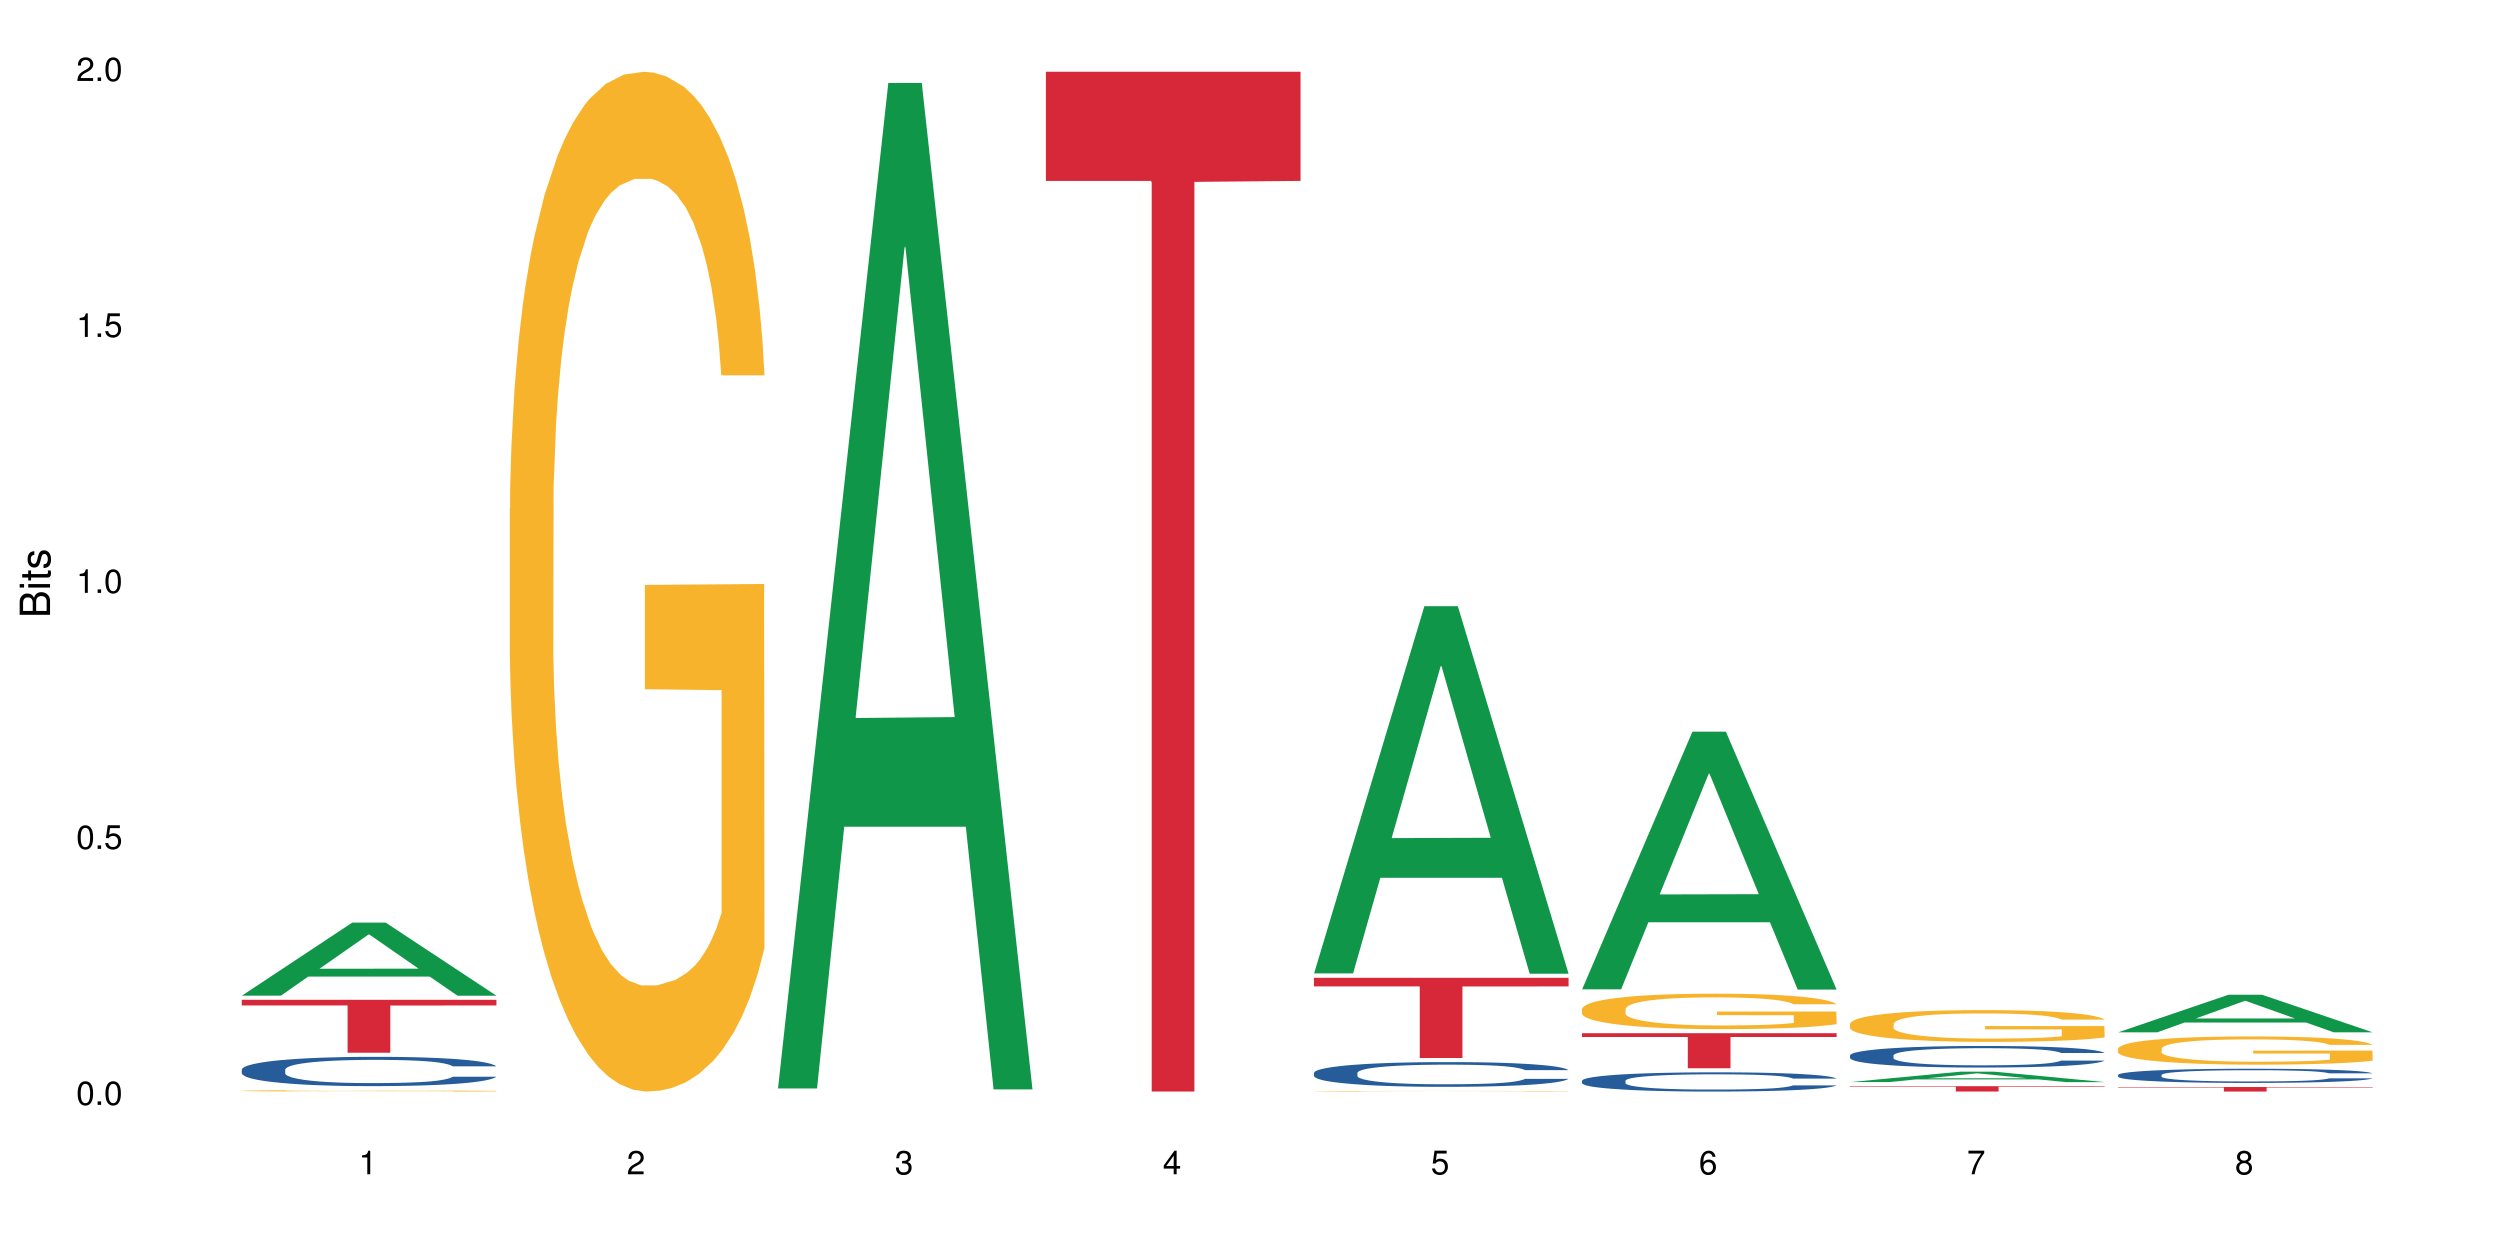 <?xml version="1.0" encoding="UTF-8"?>
<svg xmlns="http://www.w3.org/2000/svg" xmlns:xlink="http://www.w3.org/1999/xlink" width="720pt" height="360pt" viewBox="0 0 720 360" version="1.1">
<defs>
<g>
<symbol overflow="visible" id="glyph0-0">
<path style="stroke:none;" d=""/>
</symbol>
<symbol overflow="visible" id="glyph0-1">
<path style="stroke:none;" d="M 2.641 -6.797 C 2 -6.797 1.422 -6.531 1.078 -6.047 C 0.641 -5.453 0.406 -4.547 0.406 -3.297 C 0.406 -1 1.188 0.219 2.641 0.219 C 4.078 0.219 4.859 -1 4.859 -3.234 C 4.859 -4.562 4.656 -5.438 4.203 -6.047 C 3.844 -6.531 3.281 -6.797 2.641 -6.797 Z M 2.641 -6.047 C 3.547 -6.047 4 -5.125 4 -3.312 C 4 -1.375 3.562 -0.484 2.625 -0.484 C 1.734 -0.484 1.281 -1.422 1.281 -3.281 C 1.281 -5.141 1.734 -6.047 2.641 -6.047 Z M 2.641 -6.047 "/>
</symbol>
<symbol overflow="visible" id="glyph0-2">
<path style="stroke:none;" d="M 1.828 -1 L 0.828 -1 L 0.828 0 L 1.828 0 Z M 1.828 -1 "/>
</symbol>
<symbol overflow="visible" id="glyph0-3">
<path style="stroke:none;" d="M 4.562 -6.797 L 1.062 -6.797 L 0.547 -3.094 L 1.328 -3.094 C 1.719 -3.562 2.047 -3.734 2.578 -3.734 C 3.484 -3.734 4.062 -3.109 4.062 -2.094 C 4.062 -1.125 3.484 -0.531 2.578 -0.531 C 1.828 -0.531 1.375 -0.906 1.188 -1.672 L 0.328 -1.672 C 0.453 -1.109 0.547 -0.844 0.75 -0.594 C 1.125 -0.078 1.828 0.219 2.594 0.219 C 3.969 0.219 4.922 -0.781 4.922 -2.219 C 4.922 -3.562 4.031 -4.484 2.719 -4.484 C 2.25 -4.484 1.859 -4.359 1.469 -4.062 L 1.734 -5.969 L 4.562 -5.969 Z M 4.562 -6.797 "/>
</symbol>
<symbol overflow="visible" id="glyph0-4">
<path style="stroke:none;" d="M 2.484 -4.844 L 2.484 0 L 3.328 0 L 3.328 -6.797 L 2.766 -6.797 C 2.469 -5.75 2.281 -5.609 0.984 -5.453 L 0.984 -4.844 Z M 2.484 -4.844 "/>
</symbol>
<symbol overflow="visible" id="glyph0-5">
<path style="stroke:none;" d="M 4.859 -0.828 L 1.281 -0.828 C 1.359 -1.391 1.672 -1.75 2.5 -2.234 L 3.469 -2.75 C 4.406 -3.266 4.906 -3.969 4.906 -4.812 C 4.906 -5.375 4.672 -5.906 4.266 -6.266 C 3.859 -6.625 3.375 -6.797 2.719 -6.797 C 1.859 -6.797 1.219 -6.5 0.844 -5.922 C 0.609 -5.562 0.5 -5.125 0.484 -4.438 L 1.328 -4.438 C 1.359 -4.906 1.406 -5.188 1.531 -5.406 C 1.75 -5.812 2.188 -6.062 2.703 -6.062 C 3.469 -6.062 4.031 -5.516 4.031 -4.781 C 4.031 -4.25 3.719 -3.797 3.125 -3.438 L 2.234 -2.938 C 0.812 -2.141 0.406 -1.5 0.328 0 L 4.859 0 Z M 4.859 -0.828 "/>
</symbol>
<symbol overflow="visible" id="glyph0-6">
<path style="stroke:none;" d="M 2.125 -3.125 L 2.578 -3.125 C 3.516 -3.125 3.984 -2.703 3.984 -1.891 C 3.984 -1.031 3.469 -0.531 2.578 -0.531 C 1.656 -0.531 1.203 -0.984 1.156 -1.969 L 0.312 -1.969 C 0.344 -1.422 0.438 -1.078 0.609 -0.766 C 0.953 -0.109 1.625 0.219 2.547 0.219 C 3.953 0.219 4.859 -0.609 4.859 -1.906 C 4.859 -2.766 4.516 -3.25 3.703 -3.516 C 4.344 -3.766 4.656 -4.25 4.656 -4.938 C 4.656 -6.109 3.875 -6.797 2.578 -6.797 C 1.203 -6.797 0.484 -6.047 0.453 -4.609 L 1.297 -4.609 C 1.312 -5.016 1.344 -5.25 1.453 -5.453 C 1.641 -5.828 2.062 -6.062 2.594 -6.062 C 3.344 -6.062 3.797 -5.625 3.797 -4.906 C 3.797 -4.422 3.609 -4.141 3.25 -3.984 C 3.016 -3.891 2.719 -3.844 2.125 -3.844 Z M 2.125 -3.125 "/>
</symbol>
<symbol overflow="visible" id="glyph0-7">
<path style="stroke:none;" d="M 3.141 -1.625 L 3.141 0 L 3.984 0 L 3.984 -1.625 L 4.984 -1.625 L 4.984 -2.391 L 3.984 -2.391 L 3.984 -6.797 L 3.359 -6.797 L 0.266 -2.516 L 0.266 -1.625 Z M 3.141 -2.391 L 1 -2.391 L 3.141 -5.359 Z M 3.141 -2.391 "/>
</symbol>
<symbol overflow="visible" id="glyph0-8">
<path style="stroke:none;" d="M 4.781 -5.031 C 4.609 -6.141 3.891 -6.797 2.844 -6.797 C 2.094 -6.797 1.422 -6.438 1.031 -5.828 C 0.609 -5.172 0.406 -4.344 0.406 -3.094 C 0.406 -1.953 0.578 -1.234 0.984 -0.625 C 1.359 -0.078 1.953 0.219 2.703 0.219 C 3.984 0.219 4.922 -0.734 4.922 -2.078 C 4.922 -3.344 4.062 -4.234 2.844 -4.234 C 2.172 -4.234 1.641 -3.969 1.281 -3.469 C 1.281 -5.125 1.828 -6.047 2.797 -6.047 C 3.391 -6.047 3.797 -5.672 3.938 -5.031 Z M 2.734 -3.484 C 3.547 -3.484 4.062 -2.922 4.062 -2 C 4.062 -1.156 3.484 -0.531 2.703 -0.531 C 1.922 -0.531 1.328 -1.188 1.328 -2.047 C 1.328 -2.891 1.906 -3.484 2.734 -3.484 Z M 2.734 -3.484 "/>
</symbol>
<symbol overflow="visible" id="glyph0-9">
<path style="stroke:none;" d="M 4.984 -6.797 L 0.438 -6.797 L 0.438 -5.969 L 4.109 -5.969 C 2.5 -3.656 1.828 -2.234 1.328 0 L 2.219 0 C 2.594 -2.172 3.453 -4.047 4.984 -6.094 Z M 4.984 -6.797 "/>
</symbol>
<symbol overflow="visible" id="glyph0-10">
<path style="stroke:none;" d="M 3.75 -3.578 C 4.453 -4 4.688 -4.344 4.688 -4.984 C 4.688 -6.047 3.844 -6.797 2.641 -6.797 C 1.438 -6.797 0.594 -6.047 0.594 -4.984 C 0.594 -4.359 0.828 -4.016 1.516 -3.578 C 0.734 -3.203 0.359 -2.641 0.359 -1.891 C 0.359 -0.641 1.297 0.219 2.641 0.219 C 3.984 0.219 4.922 -0.641 4.922 -1.875 C 4.922 -2.641 4.531 -3.203 3.75 -3.578 Z M 2.641 -6.047 C 3.359 -6.047 3.812 -5.625 3.812 -4.969 C 3.812 -4.344 3.344 -3.922 2.641 -3.922 C 1.922 -3.922 1.453 -4.344 1.453 -4.984 C 1.453 -5.625 1.922 -6.047 2.641 -6.047 Z M 2.641 -3.203 C 3.484 -3.203 4.062 -2.672 4.062 -1.875 C 4.062 -1.062 3.484 -0.531 2.625 -0.531 C 1.797 -0.531 1.219 -1.078 1.219 -1.875 C 1.219 -2.672 1.797 -3.203 2.641 -3.203 Z M 2.641 -3.203 "/>
</symbol>
<symbol overflow="visible" id="glyph1-0">
<path style="stroke:none;" d=""/>
</symbol>
<symbol overflow="visible" id="glyph1-1">
<path style="stroke:none;" d="M 0 -0.953 L 0 -4.891 C 0 -5.719 -0.234 -6.344 -0.734 -6.797 C -1.188 -7.234 -1.812 -7.469 -2.5 -7.469 C -3.547 -7.469 -4.188 -7 -4.625 -5.875 C -4.984 -6.672 -5.641 -7.094 -6.531 -7.094 C -7.156 -7.094 -7.734 -6.859 -8.141 -6.391 C -8.562 -5.938 -8.75 -5.344 -8.75 -4.5 L -8.75 -0.953 Z M -4.984 -2.062 L -7.766 -2.062 L -7.766 -4.219 C -7.766 -4.844 -7.688 -5.203 -7.453 -5.5 C -7.219 -5.812 -6.859 -5.969 -6.375 -5.969 C -5.906 -5.969 -5.531 -5.812 -5.297 -5.5 C -5.062 -5.203 -4.984 -4.844 -4.984 -4.219 Z M -0.984 -2.062 L -4 -2.062 L -4 -4.781 C -4 -5.328 -3.859 -5.688 -3.578 -5.953 C -3.297 -6.219 -2.922 -6.359 -2.484 -6.359 C -2.062 -6.359 -1.688 -6.219 -1.406 -5.953 C -1.109 -5.688 -0.984 -5.328 -0.984 -4.781 Z M -0.984 -2.062 "/>
</symbol>
<symbol overflow="visible" id="glyph1-2">
<path style="stroke:none;" d="M -6.281 -1.797 L -6.281 -0.797 L 0 -0.797 L 0 -1.797 Z M -8.75 -1.797 L -8.75 -0.797 L -7.484 -0.797 L -7.484 -1.797 Z M -8.75 -1.797 "/>
</symbol>
<symbol overflow="visible" id="glyph1-3">
<path style="stroke:none;" d="M -6.281 -3.047 L -6.281 -2.016 L -8.016 -2.016 L -8.016 -1.016 L -6.281 -1.016 L -6.281 -0.172 L -5.469 -0.172 L -5.469 -1.016 L -0.719 -1.016 C -0.078 -1.016 0.281 -1.453 0.281 -2.234 C 0.281 -2.469 0.25 -2.719 0.188 -3.047 L -0.641 -3.047 C -0.609 -2.922 -0.594 -2.766 -0.594 -2.562 C -0.594 -2.141 -0.719 -2.016 -1.156 -2.016 L -5.469 -2.016 L -5.469 -3.047 Z M -6.281 -3.047 "/>
</symbol>
<symbol overflow="visible" id="glyph1-4">
<path style="stroke:none;" d="M -4.531 -5.25 C -5.766 -5.25 -6.469 -4.422 -6.469 -2.969 C -6.469 -1.516 -5.719 -0.562 -4.547 -0.562 C -3.562 -0.562 -3.094 -1.062 -2.734 -2.562 L -2.516 -3.484 C -2.344 -4.188 -2.094 -4.469 -1.625 -4.469 C -1.047 -4.469 -0.641 -3.875 -0.641 -3 C -0.641 -2.453 -0.797 -2 -1.062 -1.75 C -1.25 -1.594 -1.422 -1.531 -1.875 -1.469 L -1.875 -0.406 C -0.422 -0.453 0.281 -1.266 0.281 -2.922 C 0.281 -4.5 -0.5 -5.516 -1.719 -5.516 C -2.656 -5.516 -3.172 -4.984 -3.469 -3.734 L -3.703 -2.766 C -3.891 -1.953 -4.156 -1.609 -4.594 -1.609 C -5.172 -1.609 -5.547 -2.125 -5.547 -2.938 C -5.547 -3.75 -5.203 -4.172 -4.531 -4.203 Z M -4.531 -5.25 "/>
</symbol>
</g>
</defs>
<g id="surface92381">
<rect x="0" y="0" width="720" height="360" style="fill:rgb(100%,100%,100%);fill-opacity:1;stroke:none;"/>
<path style=" stroke:none;fill-rule:nonzero;fill:rgb(6.275%,58.824%,28.235%);fill-opacity:1;" d="M 69.629 286.746 L 69.707 286.727 L 101.441 265.711 L 111.078 265.711 L 142.965 286.766 L 131.762 286.766 L 123.77 281.27 L 88.746 281.27 L 80.91 286.746 L 69.629 286.746 L 92.117 278.996 L 120.559 278.977 L 106.375 269.148 L 106.219 269.129 L 106.062 269.191 L 92.039 278.977 L 92.117 278.996 Z M 69.629 286.746 "/>
<path style=" stroke:none;fill-rule:nonzero;fill:rgb(14.51%,36.078%,60%);fill-opacity:1;" d="M 69.629 308.043 L 69.719 308.035 L 69.719 307.848 L 69.988 307.555 L 70.613 307.188 L 71.238 306.93 L 72.848 306.477 L 75.086 306.039 L 77.41 305.699 L 79.109 305.496 L 80.629 305.344 L 84.117 305.059 L 86.355 304.91 L 88.77 304.781 L 91.719 304.648 L 93.867 304.574 L 98.695 304.449 L 102.273 304.395 L 105.047 304.371 L 111.039 304.371 L 114.613 304.402 L 117.207 304.441 L 120.07 304.504 L 122.484 304.574 L 126.688 304.742 L 130.445 304.957 L 132.145 305.082 L 134.828 305.32 L 136.883 305.551 L 138.316 305.754 L 139.926 306.039 L 141.355 306.383 L 142.43 306.777 L 142.965 307.109 L 130.445 307.109 L 129.82 306.801 L 129.102 306.562 L 127.762 306.246 L 126.422 306.023 L 124.543 305.797 L 122.844 305.652 L 120.516 305.504 L 118.461 305.414 L 116.312 305.344 L 114.258 305.297 L 110.32 305.25 L 105.762 305.25 L 104.062 305.266 L 100.574 305.328 L 98.695 305.383 L 96.012 305.488 L 94.133 305.59 L 91.898 305.746 L 90.379 305.875 L 88.5 306.074 L 87.16 306.254 L 85.637 306.508 L 84.742 306.699 L 83.938 306.918 L 83.223 307.172 L 82.688 307.441 L 82.328 307.727 L 82.148 308.004 L 82.148 309.199 L 82.328 309.477 L 82.777 309.801 L 83.938 310.27 L 85.637 310.68 L 87.605 311.004 L 89.484 311.234 L 90.559 311.34 L 91.988 311.465 L 94.223 311.617 L 97.445 311.773 L 99.32 311.836 L 102.184 311.895 L 105.137 311.926 L 109.07 311.926 L 112.559 311.895 L 114.883 311.859 L 117.297 311.797 L 120.605 311.664 L 122.664 311.543 L 124.453 311.395 L 125.793 311.25 L 126.688 311.125 L 128.031 310.887 L 129.102 310.625 L 129.906 310.355 L 130.445 310.094 L 142.965 310.094 L 142.43 310.402 L 141.625 310.703 L 140.82 310.926 L 139.566 311.195 L 138.137 311.434 L 136.078 311.703 L 134.379 311.883 L 132.145 312.074 L 130.086 312.219 L 127.852 312.352 L 124.543 312.504 L 122.395 312.582 L 120.07 312.652 L 117.297 312.715 L 113.809 312.766 L 110.055 312.797 L 106.566 312.805 L 102.809 312.789 L 100.035 312.762 L 96.371 312.691 L 91.809 312.551 L 88.5 312.406 L 85.906 312.258 L 83.672 312.105 L 81.168 311.895 L 77.945 311.559 L 75.98 311.297 L 74.637 311.078 L 73.117 310.777 L 72.043 310.508 L 70.793 310.078 L 69.898 309.531 L 69.629 309.105 Z M 69.629 308.043 "/>
<path style=" stroke:none;fill-rule:nonzero;fill:rgb(96.863%,70.196%,16.863%);fill-opacity:1;" d="M 69.629 314.152 L 69.719 314.148 L 69.719 314.145 L 70.078 314.129 L 70.973 314.105 L 72.133 314.086 L 73.387 314.074 L 74.191 314.066 L 75.531 314.055 L 76.695 314.047 L 79.645 314.031 L 83.402 314.016 L 85.461 314.012 L 87.785 314.004 L 91.094 314 L 92.613 313.996 L 97.266 313.988 L 102.543 313.988 L 108.355 313.984 L 111.039 313.984 L 114.703 313.988 L 119.711 313.992 L 122.574 313.996 L 124.809 314 L 127.137 314.004 L 129.996 314.012 L 132.68 314.02 L 134.828 314.027 L 136.973 314.039 L 138.762 314.047 L 140.281 314.062 L 141.625 314.074 L 142.43 314.09 L 142.965 314.102 L 130.535 314.102 L 129.82 314.09 L 129.016 314.078 L 127.672 314.066 L 126.332 314.059 L 124.988 314.051 L 122.484 314.043 L 120.34 314.035 L 117.656 314.031 L 115.062 314.027 L 101.289 314.027 L 98.785 314.031 L 96.996 314.035 L 94.492 314.039 L 92.973 314.043 L 87.605 314.066 L 86.621 314.074 L 85.371 314.086 L 84.477 314.094 L 83.492 314.109 L 82.953 314.117 L 82.238 314.141 L 82.148 314.207 L 82.418 314.219 L 82.953 314.234 L 83.672 314.246 L 84.742 314.258 L 85.816 314.27 L 87.695 314.285 L 89.305 314.293 L 90.559 314.297 L 92.973 314.309 L 93.957 314.312 L 96.281 314.316 L 98.695 314.324 L 101.648 314.328 L 103.883 314.328 L 107.461 314.332 L 112.02 314.332 L 117.387 314.328 L 120.785 314.324 L 123.109 314.324 L 124.633 314.32 L 126.508 314.316 L 127.852 314.312 L 129.102 314.309 L 130.625 314.305 L 130.625 314.219 L 108.535 314.219 L 108.535 314.18 L 142.875 314.18 L 142.965 314.316 L 141.086 314.324 L 138.762 314.336 L 136.527 314.344 L 134.199 314.348 L 130.891 314.355 L 128.207 314.359 L 124.094 314.363 L 120.34 314.367 L 116.402 314.371 L 105.137 314.371 L 101.199 314.367 L 98.07 314.363 L 95.207 314.363 L 92.344 314.355 L 88.77 314.348 L 86.441 314.344 L 81.613 314.328 L 79.469 314.316 L 78.035 314.309 L 76.605 314.301 L 75.086 314.293 L 73.652 314.281 L 72.582 314.27 L 71.598 314.258 L 70.883 314.246 L 70.164 314.23 L 69.809 314.215 L 69.629 314.207 Z M 69.629 314.152 "/>
<path style=" stroke:none;fill-rule:nonzero;fill:rgb(83.922%,15.686%,22.353%);fill-opacity:1;" d="M 69.629 287.945 L 142.965 287.945 L 142.965 289.578 L 112.402 289.59 L 112.402 303.191 L 100.105 303.191 L 100.105 289.605 L 99.926 289.578 L 69.629 289.578 Z M 69.629 287.945 "/>
<path style=" stroke:none;fill-rule:nonzero;fill:rgb(96.863%,70.196%,16.863%);fill-opacity:1;" d="M 146.824 146.461 L 146.914 146.191 L 146.914 140.828 L 147.273 128.758 L 148.168 112.129 L 149.328 98.449 L 150.582 87.719 L 151.387 82.086 L 152.727 74.039 L 153.891 68.141 L 156.844 56.07 L 160.598 44.805 L 162.656 39.977 L 164.98 35.414 L 168.289 30.32 L 169.809 28.441 L 174.461 24.148 L 179.738 21.469 L 185.551 20.664 L 188.234 20.93 L 191.898 22.004 L 196.91 24.953 L 199.77 27.637 L 202.008 30.32 L 204.332 33.805 L 207.195 39.172 L 209.875 45.609 L 212.023 52.047 L 214.168 60.094 L 215.957 68.676 L 217.477 78.062 L 218.82 89.328 L 219.625 98.715 L 220.16 108.105 L 207.73 108.105 L 207.016 98.715 L 206.211 91.477 L 204.867 82.625 L 203.527 76.188 L 202.184 71.09 L 199.68 64.117 L 197.535 59.824 L 194.852 56.07 L 192.258 53.656 L 189.305 52.047 L 187.52 51.508 L 182.777 51.508 L 178.484 53.387 L 175.98 55.531 L 174.191 57.68 L 171.688 61.703 L 170.168 64.922 L 169.273 67.066 L 166.59 75.383 L 164.801 82.891 L 163.816 87.988 L 162.566 96.035 L 161.672 103.277 L 160.688 114.004 L 160.152 122.051 L 159.434 140.293 L 159.348 188.574 L 159.613 198.766 L 160.152 209.762 L 160.867 219.418 L 161.941 229.609 L 163.012 237.391 L 164.891 247.852 L 166.5 254.824 L 167.754 259.383 L 170.168 266.625 L 171.152 269.039 L 173.477 273.867 L 175.891 277.625 L 178.844 280.844 L 181.078 282.453 L 184.656 283.793 L 189.219 283.793 L 194.582 282.184 L 197.98 280.039 L 200.309 277.891 L 201.828 276.016 L 203.707 273.062 L 205.047 270.383 L 206.301 267.43 L 207.82 262.871 L 207.82 198.766 L 185.73 198.496 L 185.73 168.457 L 220.07 168.188 L 220.16 273.062 L 218.285 280.305 L 215.957 287.281 L 213.723 292.645 L 211.398 297.203 L 208.086 302.301 L 205.406 305.52 L 201.289 309.273 L 197.535 311.688 L 193.598 313.297 L 190.113 314.102 L 185.996 314.371 L 182.332 313.836 L 178.395 312.227 L 175.266 310.078 L 172.402 307.398 L 169.543 303.91 L 165.965 298.277 L 163.641 293.719 L 161.223 288.086 L 158.809 281.379 L 156.664 274.137 L 155.23 268.504 L 153.801 262.066 L 152.281 254.02 L 150.852 244.898 L 149.777 236.586 L 148.793 227.195 L 148.078 218.344 L 147.363 206.277 L 147.004 196.621 L 146.824 188.305 Z M 146.824 146.461 "/>
<path style=" stroke:none;fill-rule:nonzero;fill:rgb(6.275%,58.824%,28.235%);fill-opacity:1;" d="M 224.02 313.48 L 224.098 313.211 L 255.832 23.883 L 265.469 23.883 L 297.355 313.754 L 286.152 313.754 L 278.16 238.09 L 243.141 238.09 L 235.305 313.48 L 224.02 313.48 L 246.508 206.789 L 274.949 206.516 L 260.77 71.242 L 260.609 70.969 L 260.453 71.785 L 246.43 206.516 L 246.508 206.789 Z M 224.02 313.48 "/>
<path style=" stroke:none;fill-rule:nonzero;fill:rgb(83.922%,15.686%,22.353%);fill-opacity:1;" d="M 301.219 20.664 L 374.555 20.664 L 374.555 52.102 L 343.988 52.379 L 343.988 314.371 L 331.691 314.371 L 331.691 52.652 L 331.516 52.102 L 301.219 52.102 Z M 301.219 20.664 "/>
<path style=" stroke:none;fill-rule:nonzero;fill:rgb(6.275%,58.824%,28.235%);fill-opacity:1;" d="M 378.414 280.336 L 378.492 280.234 L 410.223 174.59 L 419.859 174.59 L 451.75 280.434 L 440.547 280.434 L 432.555 252.805 L 397.531 252.805 L 389.695 280.336 L 378.414 280.336 L 400.898 241.375 L 429.34 241.277 L 415.16 191.883 L 415.004 191.785 L 414.848 192.082 L 400.82 241.277 L 400.898 241.375 Z M 378.414 280.336 "/>
<path style=" stroke:none;fill-rule:nonzero;fill:rgb(14.51%,36.078%,60%);fill-opacity:1;" d="M 378.414 308.984 L 378.504 308.98 L 378.504 308.824 L 378.77 308.574 L 379.398 308.262 L 380.023 308.047 L 381.633 307.664 L 383.867 307.293 L 386.195 307.008 L 387.895 306.836 L 389.414 306.707 L 392.902 306.465 L 395.137 306.344 L 397.551 306.23 L 400.504 306.121 L 402.648 306.055 L 407.48 305.953 L 411.055 305.906 L 413.828 305.887 L 419.82 305.887 L 423.398 305.914 L 425.992 305.945 L 428.855 305.996 L 431.27 306.055 L 435.473 306.199 L 439.227 306.383 L 440.926 306.484 L 443.609 306.688 L 445.668 306.883 L 447.098 307.051 L 448.707 307.293 L 450.141 307.586 L 451.211 307.918 L 451.75 308.199 L 439.227 308.199 L 438.602 307.938 L 437.887 307.734 L 436.547 307.469 L 435.203 307.281 L 433.324 307.09 L 431.625 306.969 L 429.301 306.844 L 427.246 306.766 L 425.098 306.707 L 423.039 306.668 L 419.105 306.629 L 414.543 306.629 L 412.844 306.641 L 409.355 306.695 L 407.48 306.738 L 404.797 306.832 L 402.918 306.914 L 400.684 307.047 L 399.16 307.156 L 397.285 307.324 L 395.941 307.477 L 394.422 307.691 L 393.527 307.852 L 392.723 308.035 L 392.008 308.25 L 391.469 308.477 L 391.113 308.719 L 390.934 308.953 L 390.934 309.961 L 391.113 310.195 L 391.559 310.469 L 392.723 310.867 L 394.422 311.211 L 396.391 311.484 L 398.266 311.68 L 399.34 311.773 L 400.773 311.875 L 403.008 312.008 L 406.227 312.137 L 408.105 312.188 L 410.969 312.242 L 413.918 312.266 L 417.855 312.266 L 421.34 312.242 L 423.668 312.207 L 426.082 312.156 L 429.391 312.047 L 431.449 311.941 L 433.234 311.816 L 434.578 311.695 L 435.473 311.59 L 436.812 311.387 L 437.887 311.168 L 438.691 310.938 L 439.227 310.719 L 451.75 310.719 L 451.211 310.977 L 450.406 311.23 L 449.602 311.422 L 448.352 311.648 L 446.918 311.852 L 444.863 312.078 L 443.164 312.227 L 440.926 312.391 L 438.871 312.516 L 436.637 312.625 L 433.324 312.754 L 431.18 312.82 L 428.855 312.879 L 426.082 312.93 L 422.594 312.977 L 418.836 313.004 L 415.348 313.008 L 411.594 312.996 L 408.82 312.969 L 405.152 312.91 L 400.594 312.793 L 397.285 312.672 L 394.691 312.547 L 392.453 312.418 L 389.949 312.242 L 386.73 311.953 L 384.762 311.734 L 383.422 311.551 L 381.902 311.297 L 380.828 311.07 L 379.574 310.703 L 378.68 310.242 L 378.414 309.883 Z M 378.414 308.984 "/>
<path style=" stroke:none;fill-rule:nonzero;fill:rgb(96.863%,70.196%,16.863%);fill-opacity:1;" d="M 378.414 314.266 L 378.504 314.266 L 378.504 314.262 L 378.859 314.258 L 379.754 314.246 L 380.918 314.238 L 382.168 314.23 L 382.973 314.227 L 384.316 314.223 L 385.477 314.219 L 388.43 314.211 L 392.188 314.203 L 394.242 314.199 L 396.566 314.199 L 399.879 314.195 L 401.398 314.195 L 406.047 314.191 L 411.324 314.191 L 417.137 314.188 L 419.82 314.188 L 423.488 314.191 L 428.496 314.191 L 431.359 314.195 L 433.594 314.195 L 435.918 314.199 L 438.781 314.199 L 441.465 314.203 L 443.609 314.207 L 445.758 314.215 L 447.547 314.219 L 449.066 314.227 L 450.406 314.23 L 451.211 314.238 L 451.75 314.242 L 439.316 314.242 L 438.602 314.238 L 437.797 314.234 L 436.457 314.227 L 435.113 314.223 L 433.773 314.219 L 431.27 314.215 L 429.121 314.215 L 426.438 314.211 L 423.848 314.211 L 420.895 314.207 L 414.367 314.207 L 410.074 314.211 L 405.781 314.211 L 403.277 314.215 L 401.754 314.215 L 400.859 314.219 L 398.18 314.223 L 396.391 314.227 L 395.406 314.23 L 394.152 314.234 L 393.258 314.238 L 392.277 314.246 L 391.738 314.25 L 391.023 314.262 L 390.934 314.293 L 391.203 314.301 L 391.738 314.305 L 392.453 314.312 L 393.527 314.316 L 394.602 314.324 L 396.48 314.328 L 398.09 314.332 L 399.34 314.336 L 401.754 314.34 L 402.738 314.344 L 405.066 314.344 L 407.48 314.348 L 410.43 314.352 L 426.172 314.352 L 429.57 314.348 L 433.414 314.348 L 435.293 314.344 L 436.637 314.344 L 437.887 314.34 L 439.406 314.34 L 439.406 314.301 L 417.316 314.301 L 417.316 314.281 L 451.66 314.281 L 451.75 314.344 L 449.871 314.348 L 447.547 314.355 L 445.309 314.355 L 442.984 314.359 L 439.676 314.363 L 436.992 314.363 L 432.879 314.367 L 429.121 314.367 L 425.188 314.371 L 409.984 314.371 L 406.852 314.367 L 403.992 314.367 L 401.129 314.363 L 397.551 314.359 L 395.227 314.359 L 390.398 314.352 L 388.25 314.348 L 385.391 314.34 L 383.867 314.332 L 382.438 314.328 L 381.363 314.324 L 380.379 314.316 L 379.664 314.312 L 378.949 314.305 L 378.594 314.297 L 378.414 314.293 Z M 378.414 314.266 "/>
<path style=" stroke:none;fill-rule:nonzero;fill:rgb(83.922%,15.686%,22.353%);fill-opacity:1;" d="M 378.414 281.613 L 451.75 281.613 L 451.75 284.086 L 421.184 284.109 L 421.184 304.707 L 408.887 304.707 L 408.887 284.129 L 408.711 284.086 L 378.414 284.086 Z M 378.414 281.613 "/>
<path style=" stroke:none;fill-rule:nonzero;fill:rgb(6.275%,58.824%,28.235%);fill-opacity:1;" d="M 455.609 284.934 L 455.688 284.863 L 487.418 210.719 L 497.055 210.719 L 528.945 285.004 L 517.742 285.004 L 509.75 265.613 L 474.727 265.613 L 466.891 284.934 L 455.609 284.934 L 478.094 257.594 L 506.535 257.523 L 492.355 222.855 L 492.199 222.789 L 492.043 222.996 L 478.016 257.523 L 478.094 257.594 Z M 455.609 284.934 "/>
<path style=" stroke:none;fill-rule:nonzero;fill:rgb(14.51%,36.078%,60%);fill-opacity:1;" d="M 455.609 311.242 L 455.699 311.238 L 455.699 311.117 L 455.965 310.922 L 456.594 310.68 L 457.219 310.512 L 458.828 310.215 L 461.066 309.926 L 463.391 309.703 L 465.09 309.57 L 466.609 309.469 L 470.098 309.281 L 472.332 309.188 L 474.746 309.102 L 477.699 309.016 L 479.848 308.965 L 484.676 308.883 L 488.254 308.848 L 491.023 308.832 L 497.016 308.832 L 500.594 308.852 L 503.188 308.879 L 506.051 308.918 L 508.465 308.965 L 512.668 309.074 L 516.426 309.219 L 518.125 309.297 L 520.805 309.457 L 522.863 309.605 L 524.293 309.738 L 525.906 309.926 L 527.336 310.152 L 528.41 310.41 L 528.945 310.629 L 516.426 310.629 L 515.797 310.426 L 515.082 310.27 L 513.742 310.062 L 512.398 309.914 L 510.523 309.77 L 508.824 309.672 L 506.496 309.578 L 504.441 309.516 L 502.293 309.469 L 500.238 309.441 L 496.301 309.41 L 491.742 309.41 L 490.043 309.418 L 486.555 309.461 L 484.676 309.496 L 481.992 309.566 L 480.113 309.633 L 477.879 309.734 L 476.359 309.82 L 474.48 309.953 L 473.137 310.066 L 471.617 310.234 L 470.723 310.359 L 469.918 310.504 L 469.203 310.672 L 468.668 310.848 L 468.309 311.035 L 468.129 311.215 L 468.129 312 L 468.309 312.184 L 468.758 312.395 L 469.918 312.707 L 471.617 312.973 L 473.586 313.188 L 475.465 313.34 L 476.535 313.41 L 477.969 313.488 L 480.203 313.59 L 483.422 313.691 L 485.301 313.734 L 488.164 313.773 L 491.113 313.793 L 495.051 313.793 L 498.539 313.773 L 500.863 313.746 L 503.277 313.707 L 506.586 313.621 L 508.645 313.539 L 510.434 313.445 L 511.773 313.348 L 512.668 313.266 L 514.008 313.109 L 515.082 312.938 L 515.887 312.762 L 516.426 312.59 L 528.945 312.59 L 528.41 312.793 L 527.605 312.988 L 526.797 313.137 L 525.547 313.312 L 524.117 313.469 L 522.059 313.648 L 520.359 313.762 L 518.125 313.891 L 516.066 313.984 L 513.832 314.07 L 510.523 314.172 L 508.375 314.223 L 506.051 314.27 L 503.277 314.309 L 499.789 314.344 L 496.035 314.367 L 492.547 314.371 L 488.789 314.359 L 486.016 314.34 L 482.352 314.293 L 477.789 314.203 L 474.48 314.105 L 471.887 314.012 L 469.648 313.91 L 467.145 313.773 L 463.926 313.551 L 461.957 313.379 L 460.617 313.238 L 459.098 313.039 L 458.023 312.863 L 456.773 312.578 L 455.879 312.219 L 455.609 311.941 Z M 455.609 311.242 "/>
<path style=" stroke:none;fill-rule:nonzero;fill:rgb(96.863%,70.196%,16.863%);fill-opacity:1;" d="M 455.609 290.555 L 455.699 290.547 L 455.699 290.359 L 456.055 289.941 L 456.949 289.363 L 458.113 288.887 L 459.367 288.516 L 460.172 288.32 L 461.512 288.039 L 462.676 287.836 L 465.625 287.414 L 469.383 287.023 L 471.438 286.855 L 473.766 286.695 L 477.074 286.52 L 478.594 286.453 L 483.246 286.305 L 488.52 286.211 L 494.336 286.184 L 497.016 286.191 L 500.684 286.23 L 505.691 286.332 L 508.555 286.426 L 510.789 286.52 L 513.117 286.641 L 515.977 286.828 L 518.66 287.051 L 520.805 287.273 L 522.953 287.555 L 524.742 287.852 L 526.262 288.18 L 527.605 288.57 L 528.41 288.898 L 528.945 289.223 L 516.516 289.223 L 515.797 288.898 L 514.992 288.645 L 513.652 288.336 L 512.309 288.113 L 510.969 287.938 L 508.465 287.695 L 506.316 287.547 L 503.637 287.414 L 501.043 287.332 L 498.09 287.273 L 496.301 287.258 L 491.562 287.258 L 487.27 287.32 L 484.766 287.395 L 482.977 287.469 L 480.473 287.609 L 478.953 287.723 L 478.059 287.797 L 475.375 288.086 L 473.586 288.348 L 472.602 288.523 L 471.348 288.805 L 470.457 289.055 L 469.473 289.43 L 468.934 289.707 L 468.219 290.344 L 468.129 292.02 L 468.398 292.375 L 468.934 292.758 L 469.648 293.094 L 470.723 293.445 L 471.797 293.719 L 473.676 294.082 L 475.285 294.324 L 476.535 294.48 L 478.953 294.734 L 479.934 294.816 L 482.262 294.984 L 484.676 295.117 L 487.625 295.227 L 489.863 295.281 L 493.441 295.328 L 498 295.328 L 503.367 295.273 L 506.766 295.199 L 509.09 295.125 L 510.609 295.059 L 512.488 294.957 L 513.832 294.863 L 515.082 294.762 L 516.602 294.602 L 516.602 292.375 L 494.512 292.363 L 494.512 291.32 L 528.855 291.312 L 528.945 294.957 L 527.066 295.207 L 524.742 295.449 L 522.508 295.637 L 520.18 295.797 L 516.871 295.973 L 514.188 296.086 L 510.074 296.215 L 506.316 296.301 L 502.383 296.355 L 498.895 296.383 L 494.781 296.391 L 491.113 296.375 L 487.18 296.316 L 484.051 296.242 L 481.188 296.148 L 478.324 296.027 L 474.746 295.832 L 472.422 295.676 L 470.008 295.48 L 467.594 295.246 L 465.445 294.992 L 464.016 294.797 L 462.586 294.574 L 461.066 294.293 L 459.633 293.977 L 458.559 293.688 L 457.578 293.363 L 456.859 293.055 L 456.145 292.637 L 455.789 292.301 L 455.609 292.012 Z M 455.609 290.555 "/>
<path style=" stroke:none;fill-rule:nonzero;fill:rgb(83.922%,15.686%,22.353%);fill-opacity:1;" d="M 455.609 297.57 L 528.945 297.57 L 528.945 298.652 L 498.383 298.66 L 498.383 307.652 L 486.086 307.652 L 486.086 298.672 L 485.906 298.652 L 455.609 298.652 Z M 455.609 297.57 "/>
<path style=" stroke:none;fill-rule:nonzero;fill:rgb(6.275%,58.824%,28.235%);fill-opacity:1;" d="M 532.805 311.641 L 532.883 311.641 L 564.617 308.637 L 574.254 308.637 L 606.141 311.645 L 594.938 311.645 L 586.945 310.859 L 551.922 310.859 L 544.086 311.641 L 532.805 311.641 L 555.293 310.535 L 583.734 310.531 L 569.551 309.129 L 569.395 309.125 L 569.238 309.133 L 555.215 310.531 L 555.293 310.535 Z M 532.805 311.641 "/>
<path style=" stroke:none;fill-rule:nonzero;fill:rgb(14.51%,36.078%,60%);fill-opacity:1;" d="M 532.805 303.945 L 532.895 303.938 L 532.895 303.805 L 533.164 303.586 L 533.789 303.312 L 534.414 303.125 L 536.023 302.793 L 538.262 302.469 L 540.586 302.219 L 542.285 302.07 L 543.805 301.957 L 547.293 301.746 L 549.527 301.637 L 551.945 301.543 L 554.895 301.445 L 557.043 301.387 L 561.871 301.297 L 565.449 301.258 L 568.223 301.242 L 574.215 301.242 L 577.789 301.262 L 580.383 301.293 L 583.246 301.336 L 585.66 301.387 L 589.863 301.512 L 593.621 301.672 L 595.32 301.762 L 598.004 301.941 L 600.059 302.109 L 601.492 302.258 L 603.102 302.469 L 604.531 302.723 L 605.605 303.012 L 606.141 303.258 L 593.621 303.258 L 592.996 303.031 L 592.277 302.855 L 590.938 302.621 L 589.598 302.457 L 587.719 302.293 L 586.02 302.184 L 583.691 302.074 L 581.637 302.008 L 579.488 301.957 L 577.434 301.922 L 573.496 301.887 L 568.938 301.887 L 567.238 301.898 L 563.75 301.945 L 561.871 301.984 L 559.188 302.066 L 557.309 302.137 L 555.074 302.254 L 553.555 302.348 L 551.676 302.496 L 550.336 302.625 L 548.812 302.812 L 547.918 302.957 L 547.113 303.117 L 546.398 303.305 L 545.863 303.5 L 545.504 303.711 L 545.324 303.918 L 545.324 304.797 L 545.504 305 L 545.953 305.242 L 547.113 305.586 L 548.812 305.887 L 550.781 306.125 L 552.66 306.297 L 553.734 306.375 L 555.164 306.469 L 557.398 306.582 L 560.617 306.695 L 562.496 306.742 L 565.359 306.785 L 568.309 306.809 L 572.246 306.809 L 575.734 306.785 L 578.059 306.758 L 580.473 306.711 L 583.781 306.617 L 585.84 306.523 L 587.629 306.418 L 588.969 306.309 L 589.863 306.219 L 591.207 306.043 L 592.277 305.848 L 593.082 305.648 L 593.621 305.457 L 606.141 305.457 L 605.605 305.684 L 604.801 305.906 L 603.996 306.07 L 602.742 306.27 L 601.312 306.445 L 599.254 306.645 L 597.555 306.773 L 595.32 306.918 L 593.262 307.023 L 591.027 307.121 L 587.719 307.234 L 585.57 307.293 L 583.246 307.344 L 580.473 307.387 L 576.984 307.426 L 573.23 307.449 L 569.742 307.457 L 565.984 307.445 L 563.211 307.422 L 559.547 307.371 L 554.984 307.27 L 551.676 307.16 L 549.082 307.055 L 546.848 306.938 L 544.344 306.785 L 541.121 306.535 L 539.156 306.344 L 537.812 306.184 L 536.293 305.961 L 535.219 305.762 L 533.969 305.445 L 533.074 305.043 L 532.805 304.73 Z M 532.805 303.945 "/>
<path style=" stroke:none;fill-rule:nonzero;fill:rgb(96.863%,70.196%,16.863%);fill-opacity:1;" d="M 532.805 294.828 L 532.895 294.82 L 532.895 294.656 L 533.254 294.277 L 534.145 293.762 L 535.309 293.336 L 536.562 293 L 537.367 292.824 L 538.707 292.574 L 539.871 292.391 L 542.82 292.016 L 546.578 291.664 L 548.637 291.512 L 550.961 291.371 L 554.27 291.211 L 555.789 291.152 L 560.441 291.02 L 565.715 290.938 L 571.531 290.91 L 574.215 290.918 L 577.879 290.953 L 582.887 291.043 L 585.75 291.129 L 587.984 291.211 L 590.312 291.32 L 593.172 291.488 L 595.855 291.688 L 598.004 291.887 L 600.148 292.141 L 601.938 292.406 L 603.457 292.699 L 604.801 293.051 L 605.605 293.344 L 606.141 293.637 L 593.711 293.637 L 592.996 293.344 L 592.188 293.117 L 590.848 292.84 L 589.508 292.641 L 588.164 292.48 L 585.66 292.266 L 583.516 292.129 L 580.832 292.016 L 578.238 291.938 L 575.285 291.887 L 573.496 291.871 L 568.758 291.871 L 564.465 291.93 L 561.961 291.996 L 560.172 292.062 L 557.668 292.188 L 556.148 292.289 L 555.254 292.355 L 552.57 292.617 L 550.781 292.848 L 549.797 293.008 L 548.547 293.258 L 547.652 293.484 L 546.668 293.82 L 546.129 294.07 L 545.414 294.637 L 545.324 296.141 L 545.594 296.461 L 546.129 296.801 L 546.848 297.102 L 547.918 297.422 L 548.992 297.664 L 550.871 297.988 L 552.48 298.207 L 553.734 298.348 L 556.148 298.574 L 557.133 298.648 L 559.457 298.801 L 561.871 298.918 L 564.824 299.016 L 567.059 299.066 L 570.637 299.109 L 575.195 299.109 L 580.562 299.059 L 583.961 298.992 L 586.285 298.926 L 587.809 298.867 L 589.684 298.773 L 591.027 298.691 L 592.277 298.598 L 593.801 298.457 L 593.801 296.461 L 571.707 296.449 L 571.707 295.516 L 606.051 295.508 L 606.141 298.773 L 604.262 299 L 601.938 299.219 L 599.703 299.383 L 597.375 299.527 L 594.066 299.684 L 591.383 299.785 L 587.27 299.902 L 583.516 299.977 L 579.578 300.027 L 576.09 300.055 L 571.977 300.062 L 568.309 300.043 L 564.375 299.996 L 561.246 299.926 L 558.383 299.844 L 555.52 299.734 L 551.945 299.559 L 549.617 299.418 L 547.203 299.242 L 544.789 299.035 L 542.645 298.809 L 541.211 298.633 L 539.781 298.43 L 538.262 298.18 L 536.828 297.898 L 535.758 297.637 L 534.773 297.344 L 534.059 297.07 L 533.34 296.695 L 532.984 296.391 L 532.805 296.133 Z M 532.805 294.828 "/>
<path style=" stroke:none;fill-rule:nonzero;fill:rgb(83.922%,15.686%,22.353%);fill-opacity:1;" d="M 532.805 312.824 L 606.141 312.824 L 606.141 312.988 L 575.578 312.992 L 575.578 314.371 L 563.281 314.371 L 563.281 312.992 L 563.102 312.988 L 532.805 312.988 Z M 532.805 312.824 "/>
<path style=" stroke:none;fill-rule:nonzero;fill:rgb(6.275%,58.824%,28.235%);fill-opacity:1;" d="M 610 297.309 L 610.078 297.297 L 641.812 286.484 L 651.449 286.484 L 683.336 297.316 L 672.133 297.316 L 664.141 294.488 L 629.117 294.488 L 621.285 297.309 L 610 297.309 L 632.488 293.32 L 660.93 293.309 L 646.746 288.254 L 646.59 288.242 L 646.434 288.273 L 632.41 293.309 L 632.488 293.32 Z M 610 297.309 "/>
<path style=" stroke:none;fill-rule:nonzero;fill:rgb(14.51%,36.078%,60%);fill-opacity:1;" d="M 610 309.574 L 610.09 309.57 L 610.09 309.484 L 610.359 309.34 L 610.984 309.16 L 611.609 309.039 L 613.219 308.816 L 615.457 308.605 L 617.781 308.441 L 619.48 308.344 L 621 308.27 L 624.488 308.133 L 626.727 308.062 L 629.141 307.996 L 632.09 307.934 L 634.238 307.898 L 639.066 307.836 L 642.645 307.812 L 645.418 307.801 L 651.41 307.801 L 654.988 307.816 L 657.578 307.832 L 660.441 307.863 L 662.855 307.898 L 667.059 307.98 L 670.816 308.082 L 672.516 308.145 L 675.199 308.258 L 677.254 308.371 L 678.688 308.469 L 680.297 308.605 L 681.727 308.773 L 682.801 308.965 L 683.336 309.125 L 670.816 309.125 L 670.191 308.977 L 669.477 308.859 L 668.133 308.707 L 666.793 308.598 L 664.914 308.488 L 663.215 308.418 L 660.891 308.348 L 658.832 308.305 L 656.688 308.27 L 654.629 308.246 L 650.695 308.227 L 646.133 308.227 L 644.434 308.234 L 640.945 308.262 L 639.066 308.289 L 636.383 308.34 L 634.508 308.391 L 632.27 308.465 L 630.75 308.527 L 628.871 308.625 L 627.531 308.711 L 626.008 308.832 L 625.117 308.926 L 624.309 309.031 L 623.594 309.152 L 623.059 309.285 L 622.699 309.422 L 622.523 309.559 L 622.523 310.137 L 622.699 310.27 L 623.148 310.426 L 624.309 310.652 L 626.008 310.852 L 627.977 311.008 L 629.855 311.121 L 630.93 311.172 L 632.359 311.23 L 634.594 311.309 L 637.816 311.383 L 639.691 311.41 L 642.555 311.441 L 645.508 311.457 L 649.441 311.457 L 652.93 311.441 L 655.254 311.422 L 657.668 311.395 L 660.977 311.328 L 663.035 311.27 L 664.824 311.199 L 666.164 311.129 L 667.059 311.066 L 668.402 310.953 L 669.477 310.824 L 670.281 310.695 L 670.816 310.566 L 683.336 310.566 L 682.801 310.719 L 681.996 310.863 L 681.191 310.973 L 679.938 311.102 L 678.508 311.219 L 676.449 311.348 L 674.75 311.434 L 672.516 311.527 L 670.457 311.598 L 668.223 311.66 L 664.914 311.734 L 662.766 311.773 L 660.441 311.809 L 657.668 311.836 L 654.18 311.863 L 650.426 311.879 L 646.938 311.883 L 643.18 311.875 L 640.41 311.859 L 636.742 311.824 L 632.18 311.758 L 628.871 311.688 L 626.277 311.617 L 624.043 311.543 L 621.539 311.441 L 618.316 311.277 L 616.352 311.148 L 615.008 311.047 L 613.488 310.898 L 612.414 310.77 L 611.164 310.562 L 610.27 310.297 L 610 310.09 Z M 610 309.574 "/>
<path style=" stroke:none;fill-rule:nonzero;fill:rgb(96.863%,70.196%,16.863%);fill-opacity:1;" d="M 610 301.977 L 610.09 301.969 L 610.09 301.82 L 610.449 301.488 L 611.344 301.027 L 612.504 300.648 L 613.758 300.352 L 614.562 300.195 L 615.902 299.973 L 617.066 299.809 L 620.016 299.477 L 623.773 299.164 L 625.832 299.031 L 628.156 298.906 L 631.465 298.762 L 632.984 298.711 L 637.637 298.594 L 642.914 298.52 L 648.727 298.496 L 651.41 298.504 L 655.074 298.535 L 660.086 298.617 L 662.945 298.691 L 665.184 298.762 L 667.508 298.859 L 670.367 299.008 L 673.051 299.188 L 675.199 299.363 L 677.344 299.586 L 679.133 299.824 L 680.652 300.086 L 681.996 300.395 L 682.801 300.656 L 683.336 300.914 L 670.906 300.914 L 670.191 300.656 L 669.387 300.457 L 668.043 300.211 L 666.703 300.031 L 665.359 299.891 L 662.855 299.699 L 660.711 299.578 L 658.027 299.477 L 655.434 299.41 L 652.48 299.363 L 650.695 299.352 L 645.953 299.352 L 641.66 299.402 L 639.156 299.461 L 637.367 299.52 L 634.863 299.633 L 633.344 299.719 L 632.449 299.781 L 629.766 300.012 L 627.977 300.219 L 626.992 300.359 L 625.742 300.582 L 624.848 300.781 L 623.863 301.078 L 623.328 301.301 L 622.609 301.805 L 622.523 303.141 L 622.789 303.422 L 623.328 303.727 L 624.043 303.992 L 625.117 304.277 L 626.188 304.492 L 628.066 304.781 L 629.676 304.973 L 630.93 305.098 L 633.344 305.301 L 634.328 305.367 L 636.652 305.5 L 639.066 305.605 L 642.02 305.691 L 644.254 305.738 L 647.832 305.773 L 652.395 305.773 L 657.758 305.73 L 661.156 305.672 L 663.484 305.609 L 665.004 305.559 L 666.883 305.477 L 668.223 305.402 L 669.477 305.32 L 670.996 305.195 L 670.996 303.422 L 648.906 303.414 L 648.906 302.586 L 683.246 302.578 L 683.336 305.477 L 681.457 305.68 L 679.133 305.871 L 676.898 306.02 L 674.574 306.145 L 671.262 306.285 L 668.582 306.375 L 664.465 306.48 L 660.711 306.547 L 656.773 306.59 L 653.285 306.613 L 649.172 306.621 L 645.508 306.605 L 641.57 306.562 L 638.441 306.5 L 635.578 306.426 L 632.719 306.332 L 629.141 306.176 L 626.816 306.051 L 624.398 305.895 L 621.984 305.707 L 619.84 305.508 L 618.406 305.352 L 616.977 305.172 L 615.457 304.949 L 614.027 304.699 L 612.953 304.469 L 611.969 304.211 L 611.254 303.965 L 610.539 303.629 L 610.18 303.363 L 610 303.133 Z M 610 301.977 "/>
<path style=" stroke:none;fill-rule:nonzero;fill:rgb(83.922%,15.686%,22.353%);fill-opacity:1;" d="M 610 313.062 L 683.336 313.062 L 683.336 313.203 L 652.773 313.203 L 652.773 314.371 L 640.477 314.371 L 640.477 313.203 L 610 313.203 Z M 610 313.062 "/>
<g style="fill:rgb(0%,0%,0%);fill-opacity:1;">
  <use xlink:href="#glyph0-1" x="21.957" y="318.198"/>
  <use xlink:href="#glyph0-2" x="27.291" y="318.198"/>
  <use xlink:href="#glyph0-1" x="29.958" y="318.198"/>
</g>
<g style="fill:rgb(0%,0%,0%);fill-opacity:1;">
  <use xlink:href="#glyph0-1" x="21.957" y="244.476"/>
  <use xlink:href="#glyph0-2" x="27.291" y="244.476"/>
  <use xlink:href="#glyph0-3" x="29.958" y="244.476"/>
</g>
<g style="fill:rgb(0%,0%,0%);fill-opacity:1;">
  <use xlink:href="#glyph0-4" x="21.957" y="170.753"/>
  <use xlink:href="#glyph0-2" x="27.291" y="170.753"/>
  <use xlink:href="#glyph0-1" x="29.958" y="170.753"/>
</g>
<g style="fill:rgb(0%,0%,0%);fill-opacity:1;">
  <use xlink:href="#glyph0-4" x="21.957" y="97.034"/>
  <use xlink:href="#glyph0-2" x="27.291" y="97.034"/>
  <use xlink:href="#glyph0-3" x="29.958" y="97.034"/>
</g>
<g style="fill:rgb(0%,0%,0%);fill-opacity:1;">
  <use xlink:href="#glyph0-5" x="21.957" y="23.312"/>
  <use xlink:href="#glyph0-2" x="27.291" y="23.312"/>
  <use xlink:href="#glyph0-1" x="29.958" y="23.312"/>
</g>
<g style="fill:rgb(0%,0%,0%);fill-opacity:1;">
  <use xlink:href="#glyph0-4" x="103.297" y="338.19"/>
</g>
<g style="fill:rgb(0%,0%,0%);fill-opacity:1;">
  <use xlink:href="#glyph0-5" x="180.492" y="338.19"/>
</g>
<g style="fill:rgb(0%,0%,0%);fill-opacity:1;">
  <use xlink:href="#glyph0-6" x="257.688" y="338.19"/>
</g>
<g style="fill:rgb(0%,0%,0%);fill-opacity:1;">
  <use xlink:href="#glyph0-7" x="334.887" y="338.19"/>
</g>
<g style="fill:rgb(0%,0%,0%);fill-opacity:1;">
  <use xlink:href="#glyph0-3" x="412.082" y="338.19"/>
</g>
<g style="fill:rgb(0%,0%,0%);fill-opacity:1;">
  <use xlink:href="#glyph0-8" x="489.277" y="338.19"/>
</g>
<g style="fill:rgb(0%,0%,0%);fill-opacity:1;">
  <use xlink:href="#glyph0-9" x="566.473" y="338.19"/>
</g>
<g style="fill:rgb(0%,0%,0%);fill-opacity:1;">
  <use xlink:href="#glyph0-10" x="643.668" y="338.19"/>
</g>
<g style="fill:rgb(0%,0%,0%);fill-opacity:1;">
  <use xlink:href="#glyph1-1" x="14.412" y="178.016"/>
  <use xlink:href="#glyph1-2" x="14.412" y="170.012"/>
  <use xlink:href="#glyph1-3" x="14.412" y="167.348"/>
  <use xlink:href="#glyph1-4" x="14.412" y="164.012"/>
</g>
</g>
</svg>
